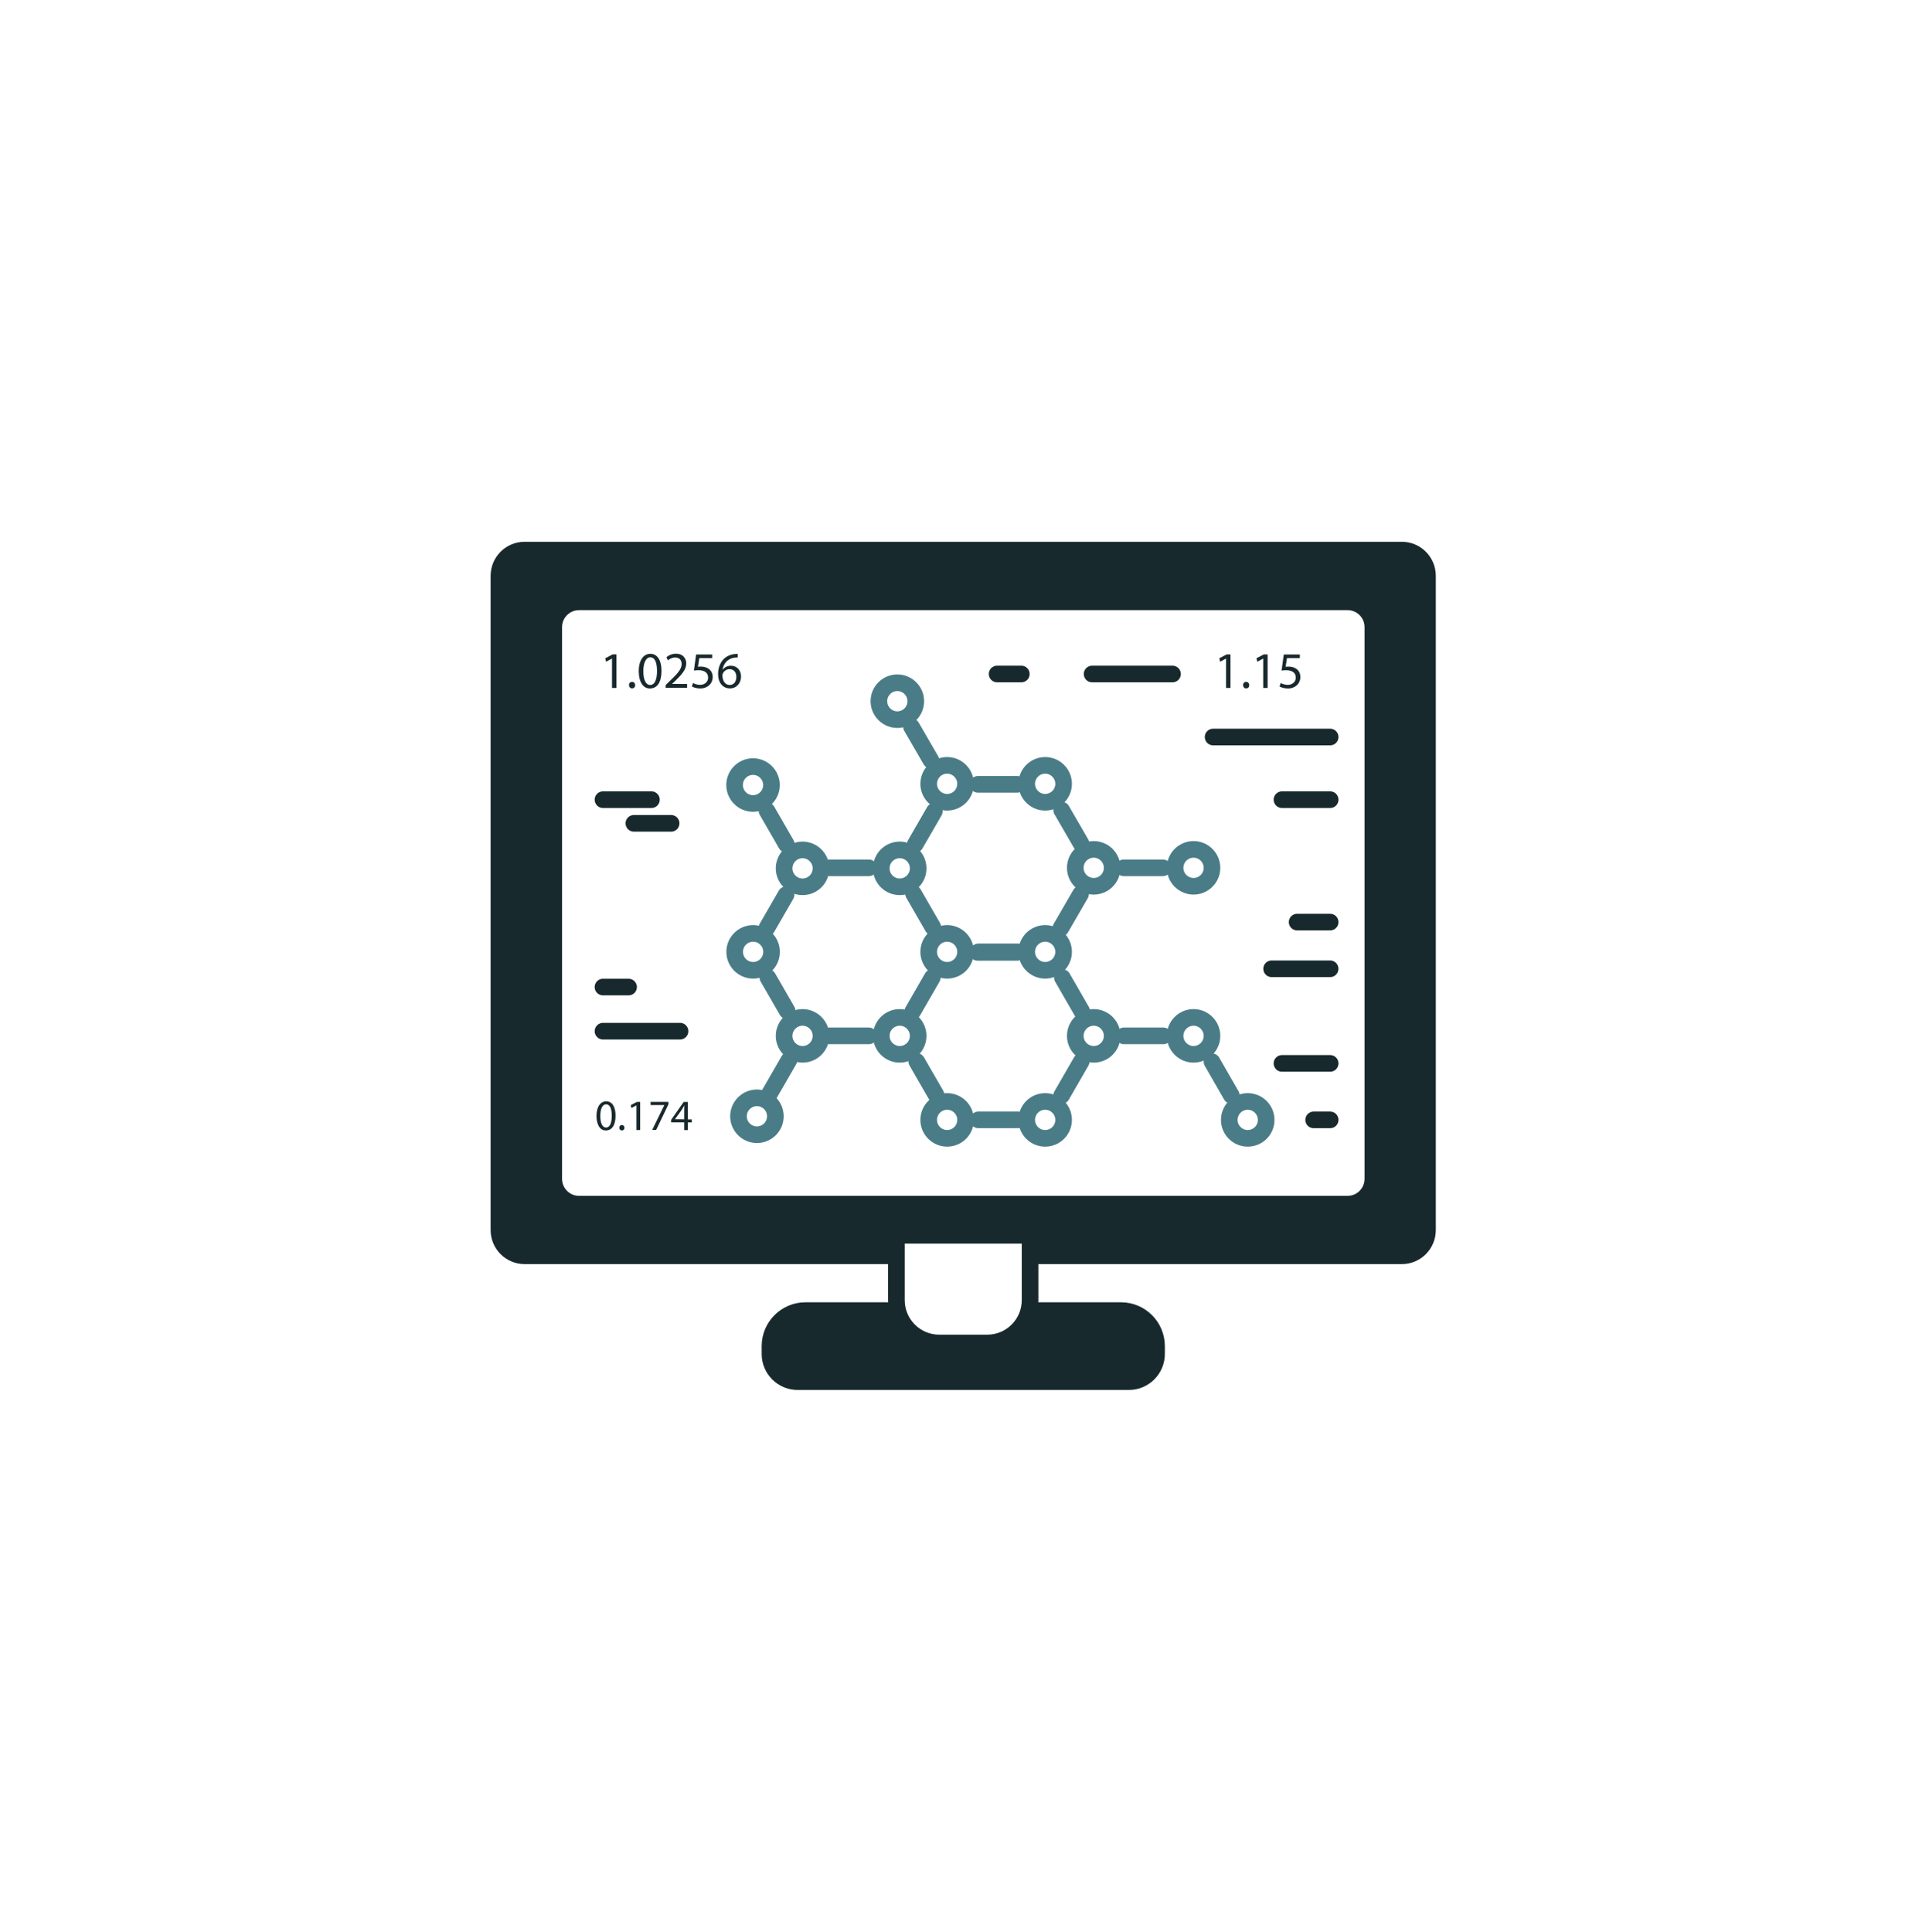 <svg width="150" height="151" viewBox="0 0 150 151" fill="none" xmlns="http://www.w3.org/2000/svg">
<g filter="url(#filter0_d_544_13719)">
<rect x="15" y="11.5" width="120" height="120" rx="10" fill="white"/>
<path d="M109.574 39H41.008C39.899 39 39 39.899 39 41.008V92.155C39 93.263 39.899 94.162 41.008 94.162H109.574C110.683 94.162 111.581 93.263 111.581 92.155V41.008C111.581 39.899 110.683 39 109.574 39Z" fill="#18292D" stroke="#18292D" stroke-width="1.3" stroke-linecap="round" stroke-linejoin="round"/>
<path d="M62.959 98.446H87.622C89.153 98.446 90.402 99.688 90.402 101.226V101.834C90.402 103.034 89.429 104 88.236 104H62.352C61.151 104 60.186 103.027 60.186 101.834V101.226C60.186 99.695 61.427 98.446 62.966 98.446H62.959Z" fill="#18292D" stroke="#18292D" stroke-width="1.3" stroke-linecap="round" stroke-linejoin="round"/>
<path d="M70.07 92.561H80.515V97.632C80.515 99.481 79.018 100.978 77.169 100.978H73.416C71.567 100.978 70.07 99.481 70.07 97.632V92.561Z" fill="white" stroke="#18292D" stroke-width="1.3" stroke-linecap="round" stroke-linejoin="round"/>
<path d="M105.331 43.043H45.264C44.171 43.043 43.284 43.929 43.284 45.023V88.147C43.284 89.24 44.171 90.127 45.264 90.127H105.331C106.425 90.127 107.311 89.24 107.311 88.147V45.023C107.311 43.929 106.425 43.043 105.331 43.043Z" fill="white" stroke="#18292D" stroke-width="1.3" stroke-linecap="round" stroke-linejoin="round"/>
<path d="M59.952 68.521L61.442 65.94" stroke="#4A7C88" stroke-width="1.3" stroke-linecap="round" stroke-linejoin="round"/>
<path d="M61.524 75.013L60.02 72.405" stroke="#4A7C88" stroke-width="1.3" stroke-linecap="round" stroke-linejoin="round"/>
<path d="M67.914 76.971H64.837" stroke="#4A7C88" stroke-width="1.3" stroke-linecap="round" stroke-linejoin="round"/>
<path d="M72.873 72.411L71.342 75.067" stroke="#4A7C88" stroke-width="1.3" stroke-linecap="round" stroke-linejoin="round"/>
<path d="M71.403 65.851L72.914 68.472" stroke="#4A7C88" stroke-width="1.3" stroke-linecap="round" stroke-linejoin="round"/>
<path d="M64.857 63.836H67.913" stroke="#4A7C88" stroke-width="1.3" stroke-linecap="round" stroke-linejoin="round"/>
<path d="M87.836 63.836H90.899" stroke="#4A7C88" stroke-width="1.3" stroke-linecap="round" stroke-linejoin="round"/>
<path d="M73.163 81.58L71.659 78.973" stroke="#4A7C88" stroke-width="1.3" stroke-linecap="round" stroke-linejoin="round"/>
<path d="M79.55 83.539H76.474" stroke="#4A7C88" stroke-width="1.3" stroke-linecap="round" stroke-linejoin="round"/>
<path d="M84.512 78.978L82.981 81.635" stroke="#4A7C88" stroke-width="1.3" stroke-linecap="round" stroke-linejoin="round"/>
<path d="M83.042 72.418L84.553 75.04" stroke="#4A7C88" stroke-width="1.3" stroke-linecap="round" stroke-linejoin="round"/>
<path d="M94.735 78.992L96.246 81.621" stroke="#4A7C88" stroke-width="1.3" stroke-linecap="round" stroke-linejoin="round"/>
<path d="M76.496 70.404H79.552" stroke="#4A7C88" stroke-width="1.3" stroke-linecap="round" stroke-linejoin="round"/>
<path d="M71.543 61.994L73.033 59.414" stroke="#4A7C88" stroke-width="1.3" stroke-linecap="round" stroke-linejoin="round"/>
<path d="M60.181 81.448L61.664 78.875" stroke="#4A7C88" stroke-width="1.3" stroke-linecap="round" stroke-linejoin="round"/>
<path d="M79.504 70.445H76.42" stroke="#4A7C88" stroke-width="1.3" stroke-linecap="round" stroke-linejoin="round"/>
<path d="M90.933 76.971H87.856" stroke="#4A7C88" stroke-width="1.3" stroke-linecap="round" stroke-linejoin="round"/>
<path d="M84.463 65.885L82.925 68.541" stroke="#4A7C88" stroke-width="1.3" stroke-linecap="round" stroke-linejoin="round"/>
<path d="M82.986 59.324L84.504 61.946" stroke="#4A7C88" stroke-width="1.3" stroke-linecap="round" stroke-linejoin="round"/>
<path d="M71.245 52.805L72.763 55.426" stroke="#4A7C88" stroke-width="1.3" stroke-linecap="round" stroke-linejoin="round"/>
<path d="M76.44 57.31H79.504" stroke="#4A7C88" stroke-width="1.3" stroke-linecap="round" stroke-linejoin="round"/>
<path d="M64.174 63.877C64.174 64.678 63.525 65.319 62.732 65.319C61.939 65.319 61.29 64.671 61.29 63.877C61.29 63.084 61.939 62.435 62.732 62.435C63.525 62.435 64.174 63.084 64.174 63.877Z" stroke="#4A7C88" stroke-width="1.3" stroke-linecap="round" stroke-linejoin="round"/>
<path d="M60.309 70.404C60.309 71.204 59.661 71.846 58.868 71.846C58.074 71.846 57.426 71.197 57.426 70.404C57.426 69.61 58.074 68.962 58.868 68.962C59.661 68.962 60.309 69.61 60.309 70.404Z" stroke="#4A7C88" stroke-width="1.3" stroke-linecap="round" stroke-linejoin="round"/>
<path d="M64.174 76.971C64.174 77.771 63.525 78.413 62.732 78.413C61.939 78.413 61.29 77.764 61.29 76.971C61.29 76.178 61.939 75.529 62.732 75.529C63.525 75.529 64.174 76.178 64.174 76.971Z" stroke="#4A7C88" stroke-width="1.3" stroke-linecap="round" stroke-linejoin="round"/>
<path d="M71.769 76.971C71.769 77.771 71.121 78.413 70.327 78.413C69.534 78.413 68.886 77.764 68.886 76.971C68.886 76.178 69.534 75.529 70.327 75.529C71.121 75.529 71.769 76.178 71.769 76.971Z" stroke="#4A7C88" stroke-width="1.3" stroke-linecap="round" stroke-linejoin="round"/>
<path d="M75.474 70.404C75.474 71.204 74.826 71.846 74.033 71.846C73.239 71.846 72.591 71.197 72.591 70.404C72.591 69.61 73.239 68.962 74.033 68.962C74.826 68.962 75.474 69.61 75.474 70.404Z" stroke="#4A7C88" stroke-width="1.3" stroke-linecap="round" stroke-linejoin="round"/>
<path d="M70.327 65.319C71.124 65.319 71.769 64.674 71.769 63.877C71.769 63.081 71.124 62.435 70.327 62.435C69.531 62.435 68.886 63.081 68.886 63.877C68.886 64.674 69.531 65.319 70.327 65.319Z" stroke="#4A7C88" stroke-width="1.3" stroke-linecap="round" stroke-linejoin="round"/>
<path d="M83.138 70.404C83.138 71.204 82.489 71.846 81.696 71.846C80.903 71.846 80.254 71.197 80.254 70.404C80.254 69.61 80.903 68.962 81.696 68.962C82.489 68.962 83.138 69.61 83.138 70.404Z" stroke="#4A7C88" stroke-width="1.3" stroke-linecap="round" stroke-linejoin="round"/>
<path d="M86.934 63.836C86.934 64.637 86.285 65.278 85.492 65.278C84.698 65.278 84.05 64.63 84.05 63.836C84.05 63.043 84.698 62.395 85.492 62.395C86.285 62.395 86.934 63.043 86.934 63.836Z" stroke="#4A7C88" stroke-width="1.3" stroke-linecap="round" stroke-linejoin="round"/>
<path d="M94.736 63.836C94.736 64.637 94.088 65.278 93.294 65.278C92.501 65.278 91.853 64.63 91.853 63.836C91.853 63.043 92.501 62.395 93.294 62.395C94.088 62.395 94.736 63.043 94.736 63.836Z" stroke="#4A7C88" stroke-width="1.3" stroke-linecap="round" stroke-linejoin="round"/>
<path d="M83.138 57.268C83.138 58.068 82.489 58.71 81.696 58.71C80.903 58.71 80.254 58.061 80.254 57.268C80.254 56.475 80.903 55.826 81.696 55.826C82.489 55.826 83.138 56.475 83.138 57.268Z" stroke="#4A7C88" stroke-width="1.3" stroke-linecap="round" stroke-linejoin="round"/>
<path d="M75.474 57.268C75.474 58.068 74.826 58.71 74.033 58.71C73.239 58.71 72.591 58.061 72.591 57.268C72.591 56.475 73.239 55.826 74.033 55.826C74.826 55.826 75.474 56.475 75.474 57.268Z" stroke="#4A7C88" stroke-width="1.3" stroke-linecap="round" stroke-linejoin="round"/>
<path d="M81.696 84.981C82.492 84.981 83.138 84.336 83.138 83.54C83.138 82.743 82.492 82.098 81.696 82.098C80.9 82.098 80.254 82.743 80.254 83.54C80.254 84.336 80.9 84.981 81.696 84.981Z" stroke="#4A7C88" stroke-width="1.3" stroke-linecap="round" stroke-linejoin="round"/>
<path d="M98.971 83.54C98.971 84.34 98.322 84.981 97.529 84.981C96.736 84.981 96.087 84.333 96.087 83.54C96.087 82.746 96.736 82.098 97.529 82.098C98.322 82.098 98.971 82.746 98.971 83.54Z" stroke="#4A7C88" stroke-width="1.3" stroke-linecap="round" stroke-linejoin="round"/>
<path d="M61.463 61.995L59.952 59.373" stroke="#4A7C88" stroke-width="1.3" stroke-linecap="round" stroke-linejoin="round"/>
<path d="M57.42 57.365C57.42 56.564 58.068 55.923 58.862 55.923C59.655 55.923 60.304 56.571 60.304 57.365C60.304 58.158 59.655 58.806 58.862 58.806C58.068 58.806 57.42 58.158 57.42 57.365Z" stroke="#4A7C88" stroke-width="1.3" stroke-linecap="round" stroke-linejoin="round"/>
<path d="M75.474 83.54C75.474 84.34 74.826 84.981 74.033 84.981C73.239 84.981 72.591 84.333 72.591 83.54C72.591 82.746 73.239 82.098 74.033 82.098C74.826 82.098 75.474 82.746 75.474 83.54Z" stroke="#4A7C88" stroke-width="1.3" stroke-linecap="round" stroke-linejoin="round"/>
<path d="M86.934 76.971C86.934 77.771 86.285 78.413 85.492 78.413C84.698 78.413 84.05 77.764 84.05 76.971C84.05 76.178 84.698 75.529 85.492 75.529C86.285 75.529 86.934 76.178 86.934 76.971Z" stroke="#4A7C88" stroke-width="1.3" stroke-linecap="round" stroke-linejoin="round"/>
<path d="M71.583 50.811C71.583 51.611 70.934 52.253 70.141 52.253C69.348 52.253 68.699 51.604 68.699 50.811C68.699 50.018 69.348 49.369 70.141 49.369C70.934 49.369 71.583 50.018 71.583 50.811Z" stroke="#4A7C88" stroke-width="1.3" stroke-linecap="round" stroke-linejoin="round"/>
<path d="M60.607 83.256C60.607 84.056 59.959 84.698 59.166 84.698C58.372 84.698 57.724 84.05 57.724 83.256C57.724 82.463 58.372 81.814 59.166 81.814C59.959 81.814 60.607 82.463 60.607 83.256Z" stroke="#4A7C88" stroke-width="1.3" stroke-linecap="round" stroke-linejoin="round"/>
<path d="M94.736 76.971C94.736 77.771 94.088 78.413 93.294 78.413C92.501 78.413 91.853 77.764 91.853 76.971C91.853 76.178 92.501 75.529 93.294 75.529C94.088 75.529 94.736 76.178 94.736 76.971Z" stroke="#4A7C88" stroke-width="1.3" stroke-linecap="round" stroke-linejoin="round"/>
<path d="M85.366 48.685H91.651" stroke="#18292D" stroke-width="1.3" stroke-linecap="round" stroke-linejoin="round"/>
<path d="M77.941 48.685H79.832" stroke="#18292D" stroke-width="1.3" stroke-linecap="round" stroke-linejoin="round"/>
<path d="M94.824 53.611H103.972" stroke="#18292D" stroke-width="1.3" stroke-linecap="round" stroke-linejoin="round"/>
<path d="M100.206 58.509H103.973" stroke="#18292D" stroke-width="1.3" stroke-linecap="round" stroke-linejoin="round"/>
<path d="M47.133 58.509H50.92" stroke="#18292D" stroke-width="1.3" stroke-linecap="round" stroke-linejoin="round"/>
<path d="M49.548 60.358H52.459" stroke="#18292D" stroke-width="1.3" stroke-linecap="round" stroke-linejoin="round"/>
<path d="M99.397 71.728H103.97" stroke="#18292D" stroke-width="1.3" stroke-linecap="round" stroke-linejoin="round"/>
<path d="M47.133 76.605H53.155" stroke="#18292D" stroke-width="1.3" stroke-linecap="round" stroke-linejoin="round"/>
<path d="M47.133 73.156H49.133" stroke="#18292D" stroke-width="1.3" stroke-linecap="round" stroke-linejoin="round"/>
<path d="M101.392 68.078H103.972" stroke="#18292D" stroke-width="1.3" stroke-linecap="round" stroke-linejoin="round"/>
<path d="M100.206 79.123H103.973" stroke="#18292D" stroke-width="1.3" stroke-linecap="round" stroke-linejoin="round"/>
<path d="M102.683 83.539H103.973" stroke="#18292D" stroke-width="1.3" stroke-linecap="round" stroke-linejoin="round"/>
<path d="M47.838 47.478H47.831L47.376 47.727L47.307 47.458L47.879 47.154H48.183V49.776H47.838V47.485V47.478Z" fill="#18292D"/>
<path d="M49.163 49.555C49.163 49.403 49.267 49.3 49.404 49.3C49.542 49.3 49.646 49.403 49.646 49.555C49.646 49.707 49.556 49.81 49.404 49.81C49.267 49.81 49.17 49.7 49.17 49.555H49.163Z" fill="#18292D"/>
<path d="M51.708 48.431C51.708 49.321 51.377 49.818 50.797 49.818C50.287 49.818 49.935 49.335 49.928 48.472C49.928 47.596 50.307 47.106 50.839 47.106C51.37 47.106 51.708 47.596 51.708 48.431ZM50.287 48.472C50.287 49.155 50.494 49.542 50.818 49.542C51.184 49.542 51.356 49.121 51.356 48.452C51.356 47.782 51.19 47.382 50.825 47.382C50.514 47.382 50.287 47.762 50.287 48.472Z" fill="#18292D"/>
<path d="M52.032 49.769V49.549L52.308 49.28C52.977 48.645 53.281 48.3 53.281 47.907C53.281 47.638 53.15 47.396 52.763 47.396C52.529 47.396 52.329 47.52 52.205 47.617L52.094 47.369C52.274 47.217 52.536 47.1 52.839 47.1C53.405 47.1 53.64 47.486 53.64 47.858C53.64 48.341 53.288 48.735 52.736 49.266L52.529 49.459L53.709 49.466V49.763H52.032V49.769Z" fill="#18292D"/>
<path d="M55.66 47.444H54.66L54.556 48.12C54.618 48.113 54.674 48.106 54.77 48.106C54.97 48.106 55.177 48.148 55.336 48.244C55.543 48.361 55.708 48.589 55.708 48.92C55.708 49.431 55.301 49.817 54.736 49.817C54.453 49.817 54.204 49.734 54.08 49.658L54.17 49.389C54.28 49.452 54.494 49.534 54.729 49.534C55.06 49.534 55.35 49.313 55.35 48.969C55.35 48.631 55.122 48.389 54.598 48.389C54.446 48.389 54.336 48.403 54.239 48.417L54.411 47.161H55.667V47.458L55.66 47.444Z" fill="#18292D"/>
<path d="M57.661 47.396C57.593 47.396 57.496 47.396 57.392 47.41C56.834 47.5 56.544 47.914 56.482 48.341H56.496C56.62 48.176 56.841 48.038 57.13 48.038C57.593 48.038 57.924 48.376 57.924 48.886C57.924 49.369 57.599 49.811 57.054 49.811C56.509 49.811 56.13 49.376 56.13 48.693C56.13 48.176 56.316 47.769 56.572 47.514C56.785 47.3 57.082 47.169 57.413 47.127C57.517 47.113 57.606 47.106 57.668 47.106V47.396H57.661ZM57.558 48.907C57.558 48.535 57.344 48.307 57.02 48.307C56.806 48.307 56.606 48.438 56.509 48.631C56.489 48.672 56.468 48.721 56.468 48.79C56.475 49.224 56.675 49.542 57.047 49.542C57.351 49.542 57.558 49.286 57.558 48.914V48.907Z" fill="#18292D"/>
<path d="M48.115 83.207C48.115 83.951 47.839 84.365 47.349 84.365C46.922 84.365 46.632 83.965 46.625 83.234C46.625 82.496 46.942 82.089 47.391 82.089C47.839 82.089 48.115 82.503 48.115 83.2V83.207ZM46.922 83.241C46.922 83.814 47.101 84.138 47.37 84.138C47.673 84.138 47.818 83.786 47.818 83.22C47.818 82.655 47.68 82.323 47.37 82.323C47.108 82.323 46.922 82.641 46.922 83.241Z" fill="#18292D"/>
<path d="M48.41 84.152C48.41 84.028 48.493 83.939 48.61 83.939C48.727 83.939 48.81 84.028 48.81 84.152C48.81 84.276 48.734 84.366 48.61 84.366C48.493 84.366 48.41 84.276 48.41 84.152Z" fill="#18292D"/>
<path d="M49.735 82.407L49.356 82.614L49.301 82.386L49.784 82.131H50.039V84.332H49.749V82.414L49.735 82.407Z" fill="#18292D"/>
<path d="M52.248 82.131V82.324L51.289 84.325H50.978L51.93 82.379H50.854V82.131H52.241H52.248Z" fill="#18292D"/>
<path d="M53.481 84.331V83.73H52.46V83.537L53.439 82.137H53.764V83.503H54.074V83.737H53.764V84.337H53.481V84.331ZM53.481 83.496V82.764C53.481 82.647 53.481 82.537 53.488 82.42H53.481C53.412 82.551 53.357 82.64 53.294 82.744L52.756 83.489L53.474 83.496H53.481Z" fill="#18292D"/>
<path d="M95.836 47.48H95.829L95.374 47.728L95.305 47.459L95.877 47.155H96.181V49.777H95.836V47.486V47.48Z" fill="#18292D"/>
<path d="M97.161 49.556C97.161 49.404 97.265 49.301 97.403 49.301C97.541 49.301 97.644 49.404 97.644 49.556C97.644 49.708 97.554 49.811 97.403 49.811C97.265 49.811 97.168 49.701 97.168 49.556H97.161Z" fill="#18292D"/>
<path d="M98.74 47.48H98.733L98.277 47.728L98.208 47.459L98.781 47.155H99.084V49.777H98.74V47.486V47.48Z" fill="#18292D"/>
<path d="M101.596 47.445H100.596L100.493 48.121C100.555 48.114 100.61 48.107 100.707 48.107C100.907 48.107 101.114 48.149 101.272 48.245C101.479 48.362 101.645 48.59 101.645 48.921C101.645 49.432 101.238 49.818 100.672 49.818C100.389 49.818 100.141 49.735 100.017 49.659L100.106 49.39C100.217 49.453 100.431 49.535 100.665 49.535C100.996 49.535 101.286 49.315 101.286 48.97C101.286 48.632 101.058 48.39 100.534 48.39C100.382 48.39 100.272 48.404 100.175 48.418L100.348 47.162H101.603V47.459L101.596 47.445Z" fill="#18292D"/>
</g>
<defs>
<filter id="filter0_d_544_13719" x="0" y="0.5" width="150" height="150" filterUnits="userSpaceOnUse" color-interpolation-filters="sRGB">
<feFlood flood-opacity="0" result="BackgroundImageFix"/>
<feColorMatrix in="SourceAlpha" type="matrix" values="0 0 0 0 0 0 0 0 0 0 0 0 0 0 0 0 0 0 127 0" result="hardAlpha"/>
<feOffset dy="4"/>
<feGaussianBlur stdDeviation="7.5"/>
<feComposite in2="hardAlpha" operator="out"/>
<feColorMatrix type="matrix" values="0 0 0 0 0 0 0 0 0 0 0 0 0 0 0 0 0 0 0.03 0"/>
<feBlend mode="normal" in2="BackgroundImageFix" result="effect1_dropShadow_544_13719"/>
<feBlend mode="normal" in="SourceGraphic" in2="effect1_dropShadow_544_13719" result="shape"/>
</filter>
</defs>
</svg>
